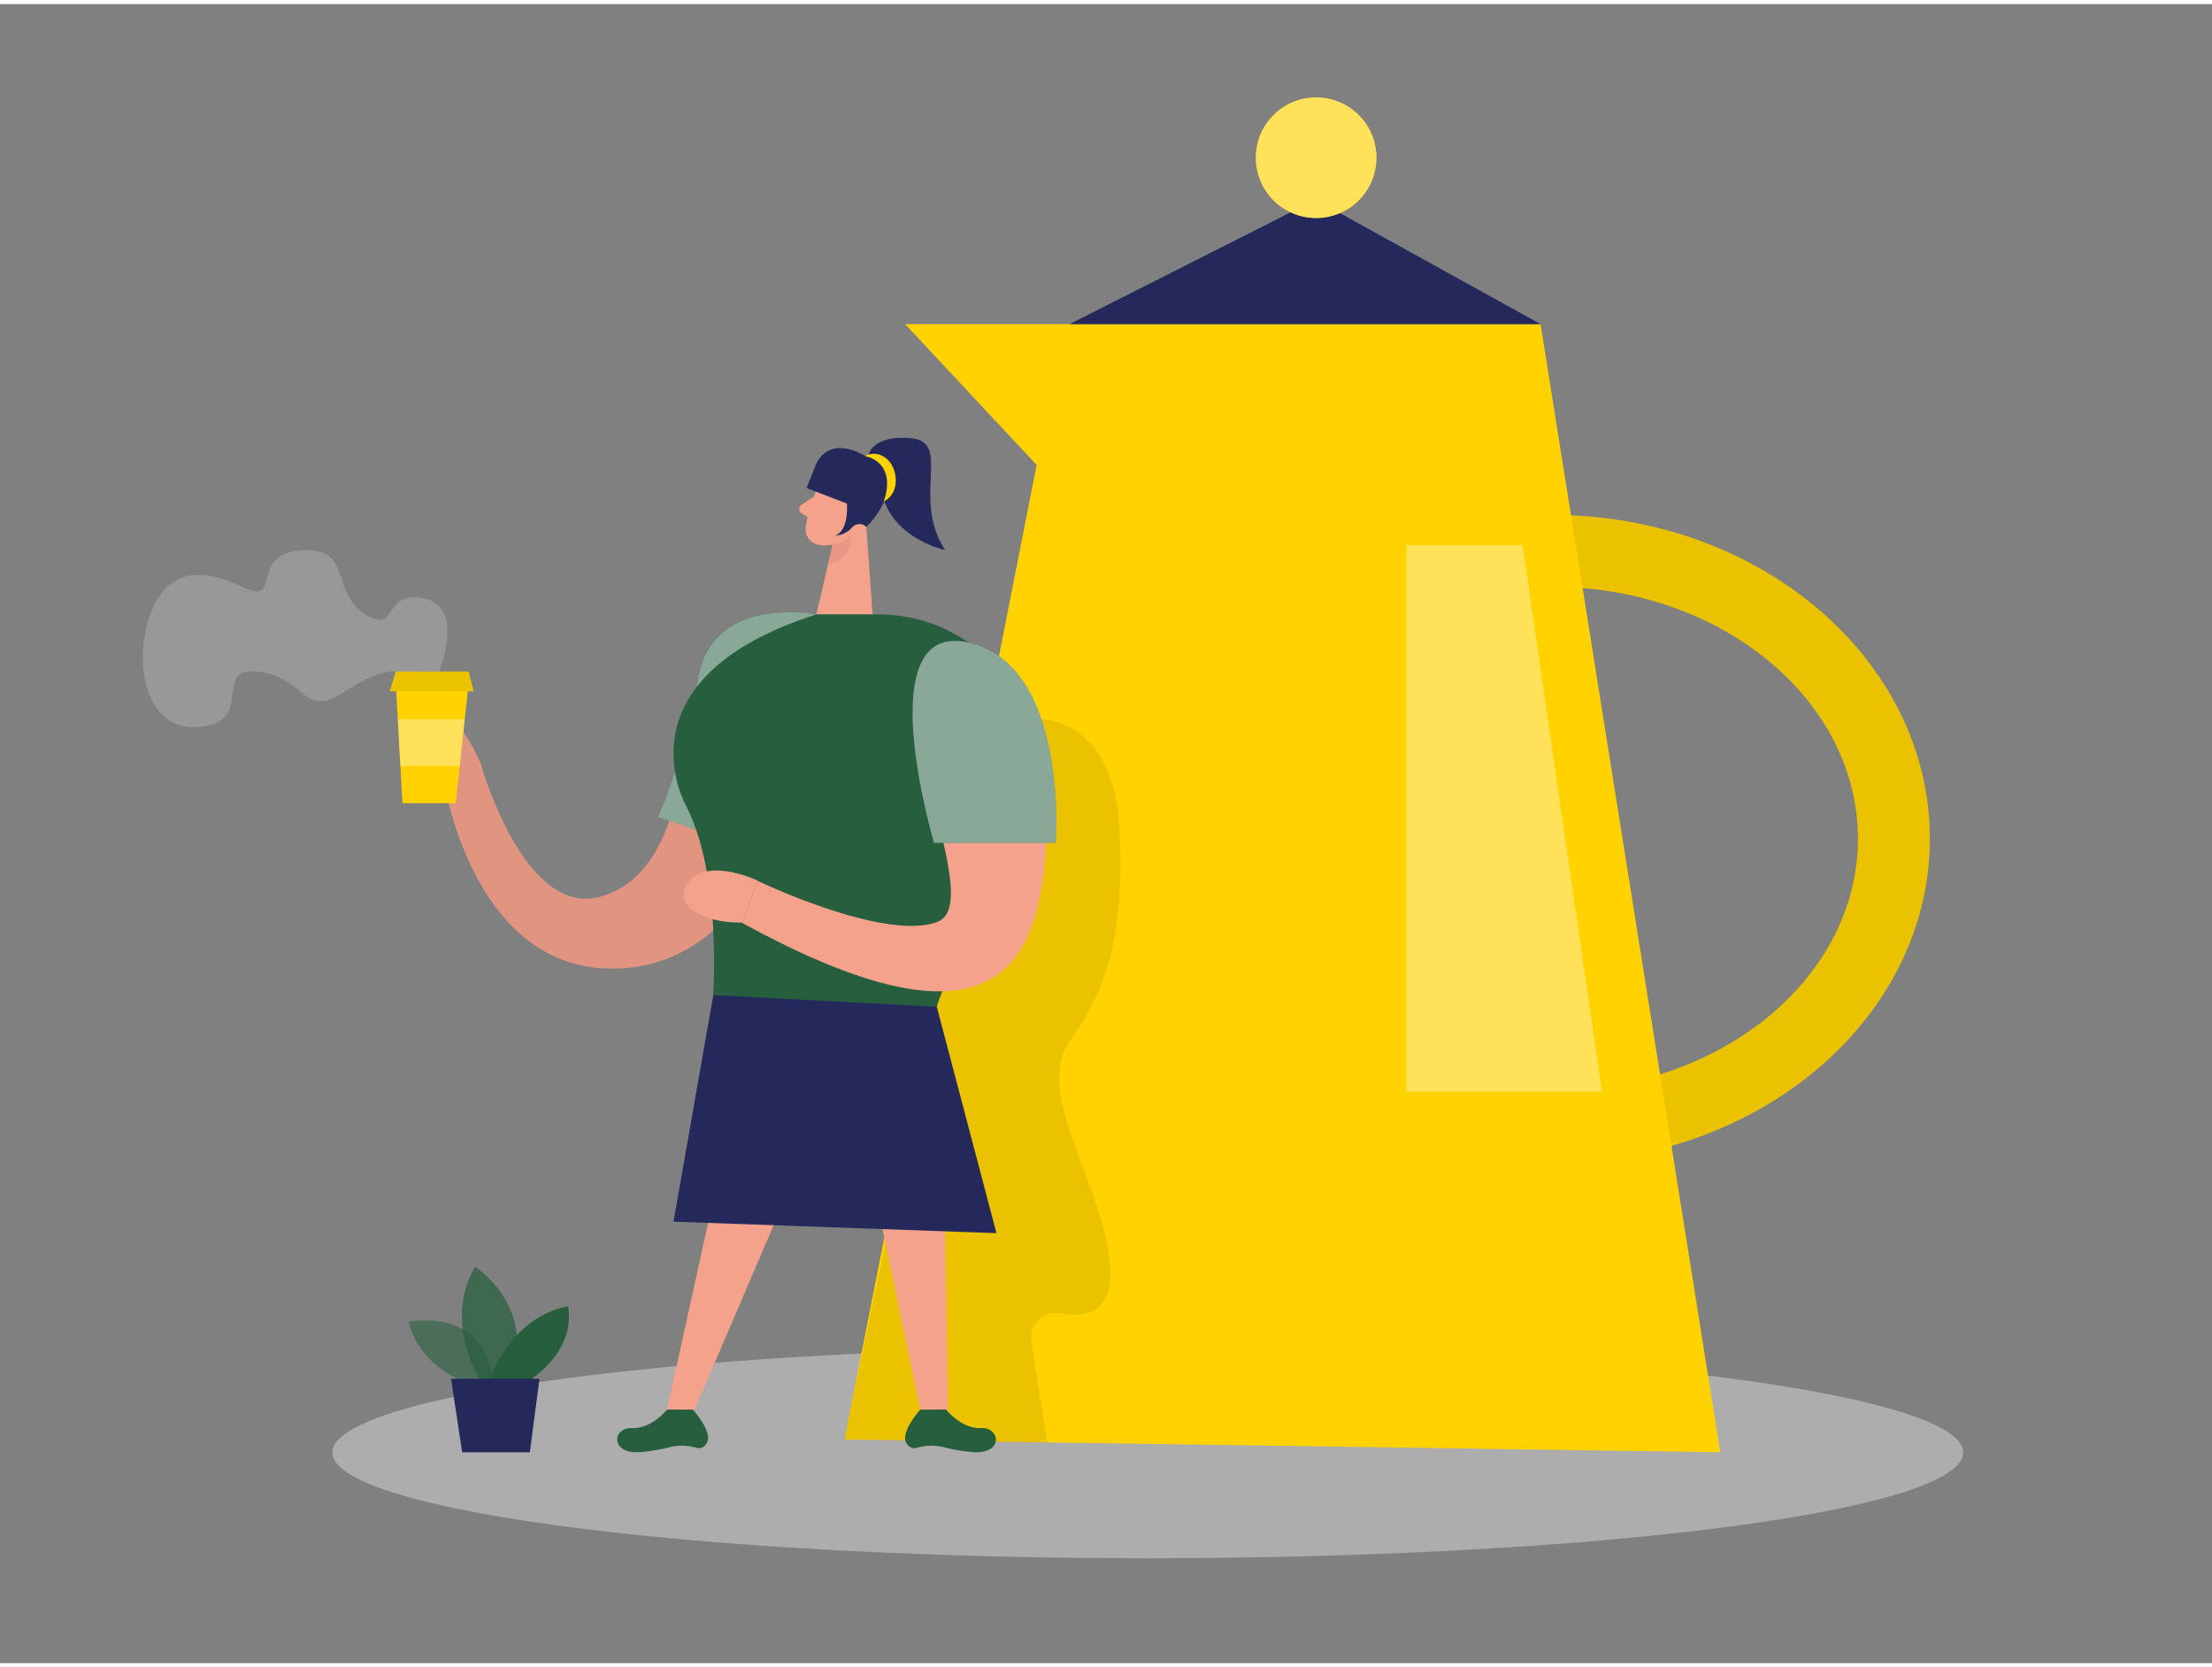 <svg id="Layer_1" data-name="Layer 1" xmlns="http://www.w3.org/2000/svg" viewBox="0 0 400 300" width="406" height="306" class="illustration styles_illustrationTablet__1DWOa"><rect x="0" y="0" width="400" height="300" fill="#808080" stroke="none"/><title>#54 coffee lover</title><ellipse cx="207.55" cy="261.91" rx="147.45" ry="19.13" fill="#e6e6e6" opacity="0.45"></ellipse><path d="M280.7,209.46H269.48v-13H280.7c30.48,0,55.28-20.43,55.28-45.54s-24.8-45.54-55.28-45.54H269.48v-13H280.7c37.65,0,68.28,26.26,68.28,58.54S318.35,209.46,280.7,209.46Z" fill="#ffd200"></path><path d="M280.7,209.46H269.48v-13H280.7c30.48,0,55.28-20.43,55.28-45.54s-24.8-45.54-55.28-45.54H269.48v-13H280.7c37.65,0,68.28,26.26,68.28,58.54S318.35,209.46,280.7,209.46Z" opacity="0.08"></path><polygon points="187.46 83.34 152.71 259.56 311.08 261.87 278.58 57.87 163.67 57.87 187.46 83.34" fill="#ffd200"></polygon><path d="M85.63,249.76s-9.6-2.58-11.72-11.49c0,0,14.84-3.06,15.33,12.27Z" fill="#275F3E" opacity="0.58"></path><path d="M86.8,248.81s-6.74-10.56-.89-20.48c0,0,11.32,7.12,6.36,20.48Z" fill="#275F3E" opacity="0.73"></path><path d="M88.53,248.81s3.49-11.2,14.17-13.36c0,0,2,7.25-6.87,13.36Z" fill="#275F3E"></path><polygon points="81.57 248.58 83.57 261.87 95.81 261.87 97.56 248.58 81.57 248.58" fill="#24285b"></polygon><path d="M147.62,110.37s-17.43-2.32-20.93,12.24-4,34.74-18,38.77-21.75-24-21.75-24-3.25-7.86-6.75-8.93-6,6.68,0,11.43c0,0,5,35.75,31.9,34.5S147.62,136.31,147.62,110.37Z" fill="#f4a28c"></path><path d="M147.62,110.37s-17.43-2.32-20.93,12.24-4,34.74-18,38.77-21.75-24-21.75-24-3.25-7.86-6.75-8.93-6,6.68,0,11.43c0,0,5,35.75,31.9,34.5S147.62,136.31,147.62,110.37Z" opacity="0.08"></path><path d="M147.62,110.37s-18.71-3.69-21.34,11.43A112.9,112.9,0,0,1,119,147.05l14.29,4.63Z" fill="#275F3E"></path><path d="M147.62,110.37s-18.71-3.69-21.34,11.43A112.9,112.9,0,0,1,119,147.05l14.29,4.63Z" fill="#fff" opacity="0.46"></path><path d="M148.51,85.79s-2.4,5.09-2.81,8.91a2.82,2.82,0,0,0,2.53,3.1,6.23,6.23,0,0,0,6.2-2.71l3.28-4a5,5,0,0,0-.22-5.83C155.31,82,149.82,82.62,148.51,85.79Z" fill="#f4a28c"></path><polygon points="156.47 91.99 157.79 110.37 147.62 110.37 150.66 97.33 156.47 91.99" fill="#f4a28c"></polygon><path d="M188.31,129.3s13.1,0,14.1,19.67-2.34,29.19-9,38.62,6.33,26,7.33,40.74c.57,8.37-4.49,9.23-9,8.42a4.47,4.47,0,0,0-5.25,5.06l2.88,18.29-36.72-.54L180.09,129.3Z" opacity="0.08"></path><path d="M147.16,89.07l-2.22,1.49a.9.9,0,0,0,0,1.52l1.88,1.13Z" fill="#f4a28c"></path><path d="M150.58,97.71a6.88,6.88,0,0,0,3.31-1.59s.66,4-4.19,5.32Z" fill="#ce8172" opacity="0.31"></path><path d="M153.15,91.76s.79-2,2.26-1.29.34,3.64-1.83,3.15Z" fill="#f4a28c"></path><polygon points="129.23 215.02 120.62 254.15 125.62 254.15 142.38 215.02 129.23 215.02" fill="#f4a28c"></polygon><polygon points="157.24 210.27 166.42 254.15 171.45 254.15 170.69 209.96 157.24 210.27" fill="#f4a28c"></polygon><path d="M120.62,254.15s-2.78,3.52-6.34,3.35-4.07,4.85,1.65,4.33a31.37,31.37,0,0,0,5.27-.91,9.39,9.39,0,0,1,4.82.17,1.52,1.52,0,0,0,1.63-.65c1.62-1.9-2.36-6.29-2.36-6.29Z" fill="#275F3E"></path><path d="M171.09,254.15s2.78,3.52,6.33,3.35,4.08,4.85-1.64,4.33a31.19,31.19,0,0,1-5.27-.91,9.39,9.39,0,0,0-4.82.17,1.52,1.52,0,0,1-1.63-.65c-1.63-1.9,2.36-6.29,2.36-6.29Z" fill="#275F3E"></path><path d="M147.62,110.37h10.17s.7,0,1.9,0c22.2.71,35.1,25.37,23.31,44.2-6.56,10.47-14.39,24.58-14.91,33l-39.57-2s3-25.67-4.33-40.34C124.19,145.25,110.71,122.16,147.62,110.37Z" fill="#275F3E"></path><polygon points="128.99 179.19 169.4 181.32 180.19 222.25 121.79 220.17 128.99 179.19" fill="#24285b"></polygon><path d="M165.63,125.77A8.6,8.6,0,0,1,180.88,120a36.91,36.91,0,0,1,8.53,24.58c-.33,24-3.55,49.88-55.22,21.55l2.78-7.6s22.93,11,32.51,7.45C176.52,163.31,166.35,142.22,165.63,125.77Z" fill="#f4a28c"></path><path d="M137,158.49s-8.61-4.09-12.28,0,2.17,7.76,9.5,7.6Z" fill="#f4a28c"></path><polygon points="71.57 122.84 84.74 122.84 82.41 144.51 72.78 144.51 71.57 122.84" fill="#ffd200"></polygon><polygon points="71.57 120.68 70.49 124.26 85.66 124.26 84.74 120.68 71.57 120.68" fill="#ffd200"></polygon><polygon points="71.57 120.68 70.49 124.26 85.66 124.26 84.74 120.68 71.57 120.68" opacity="0.08"></polygon><polygon points="71.93 129.31 84.04 129.31 83.13 137.76 72.41 137.76 71.93 129.31" fill="#fff" opacity="0.35"></polygon><path d="M79.41,120.68s4.82-11.75-2.84-13.25-4.41,6.86-10.66,2.81-2-12.11-11.5-11.46-3.25,10.15-10.5,6.65-13.25-3.44-16.5,4.28-2,21.72,8.5,21,2.25-11,10.75-10,8.25,8.45,15.25,3.85,9.66-3.85,9.66-3.85Z" fill="#c9c9c9" opacity="0.34"></path><path d="M147.62,83.09l-1.77,4.42,7.3,2.8s.42,4.92-2.16,5.81a4.47,4.47,0,0,0,3.13-1.52,1.76,1.76,0,0,1,2.44-.15l.1.08A15.77,15.77,0,0,0,160.91,87c.83-4.33-4-5-4-5S150.49,77.51,147.62,83.09Z" fill="#24285b"></path><path d="M156.91,82s.33-4.17,7.83-3.5,0,10.8,6.17,20.23c0,0-11.34-2.4-11.67-12.56Z" fill="#24285b"></path><path d="M156.44,81.71a3.33,3.33,0,0,1,3.62.31c2.13,1.35,3.07,6.25-.28,7.94C159.78,90,162.56,83.31,156.44,81.71Z" fill="#ffd200"></path><path d="M168.91,151.68h22s2.41-32.12-15.8-36.23S168.91,151.68,168.91,151.68Z" fill="#275F3E"></path><path d="M168.91,151.68h22s2.41-32.12-15.8-36.23S168.91,151.68,168.91,151.68Z" fill="#fff" opacity="0.46"></path><polygon points="193.41 57.87 237.91 35.37 278.58 57.87 193.41 57.87" fill="#24285b"></polygon><circle cx="238" cy="27.78" r="10.91" fill="#ffd200"></circle><circle cx="238" cy="27.78" r="10.91" fill="#fff" opacity="0.35"></circle><polygon points="254.33 97.84 275.33 97.84 289.67 196.67 254.33 196.67 254.33 97.84" fill="#fff" opacity="0.35"></polygon></svg>